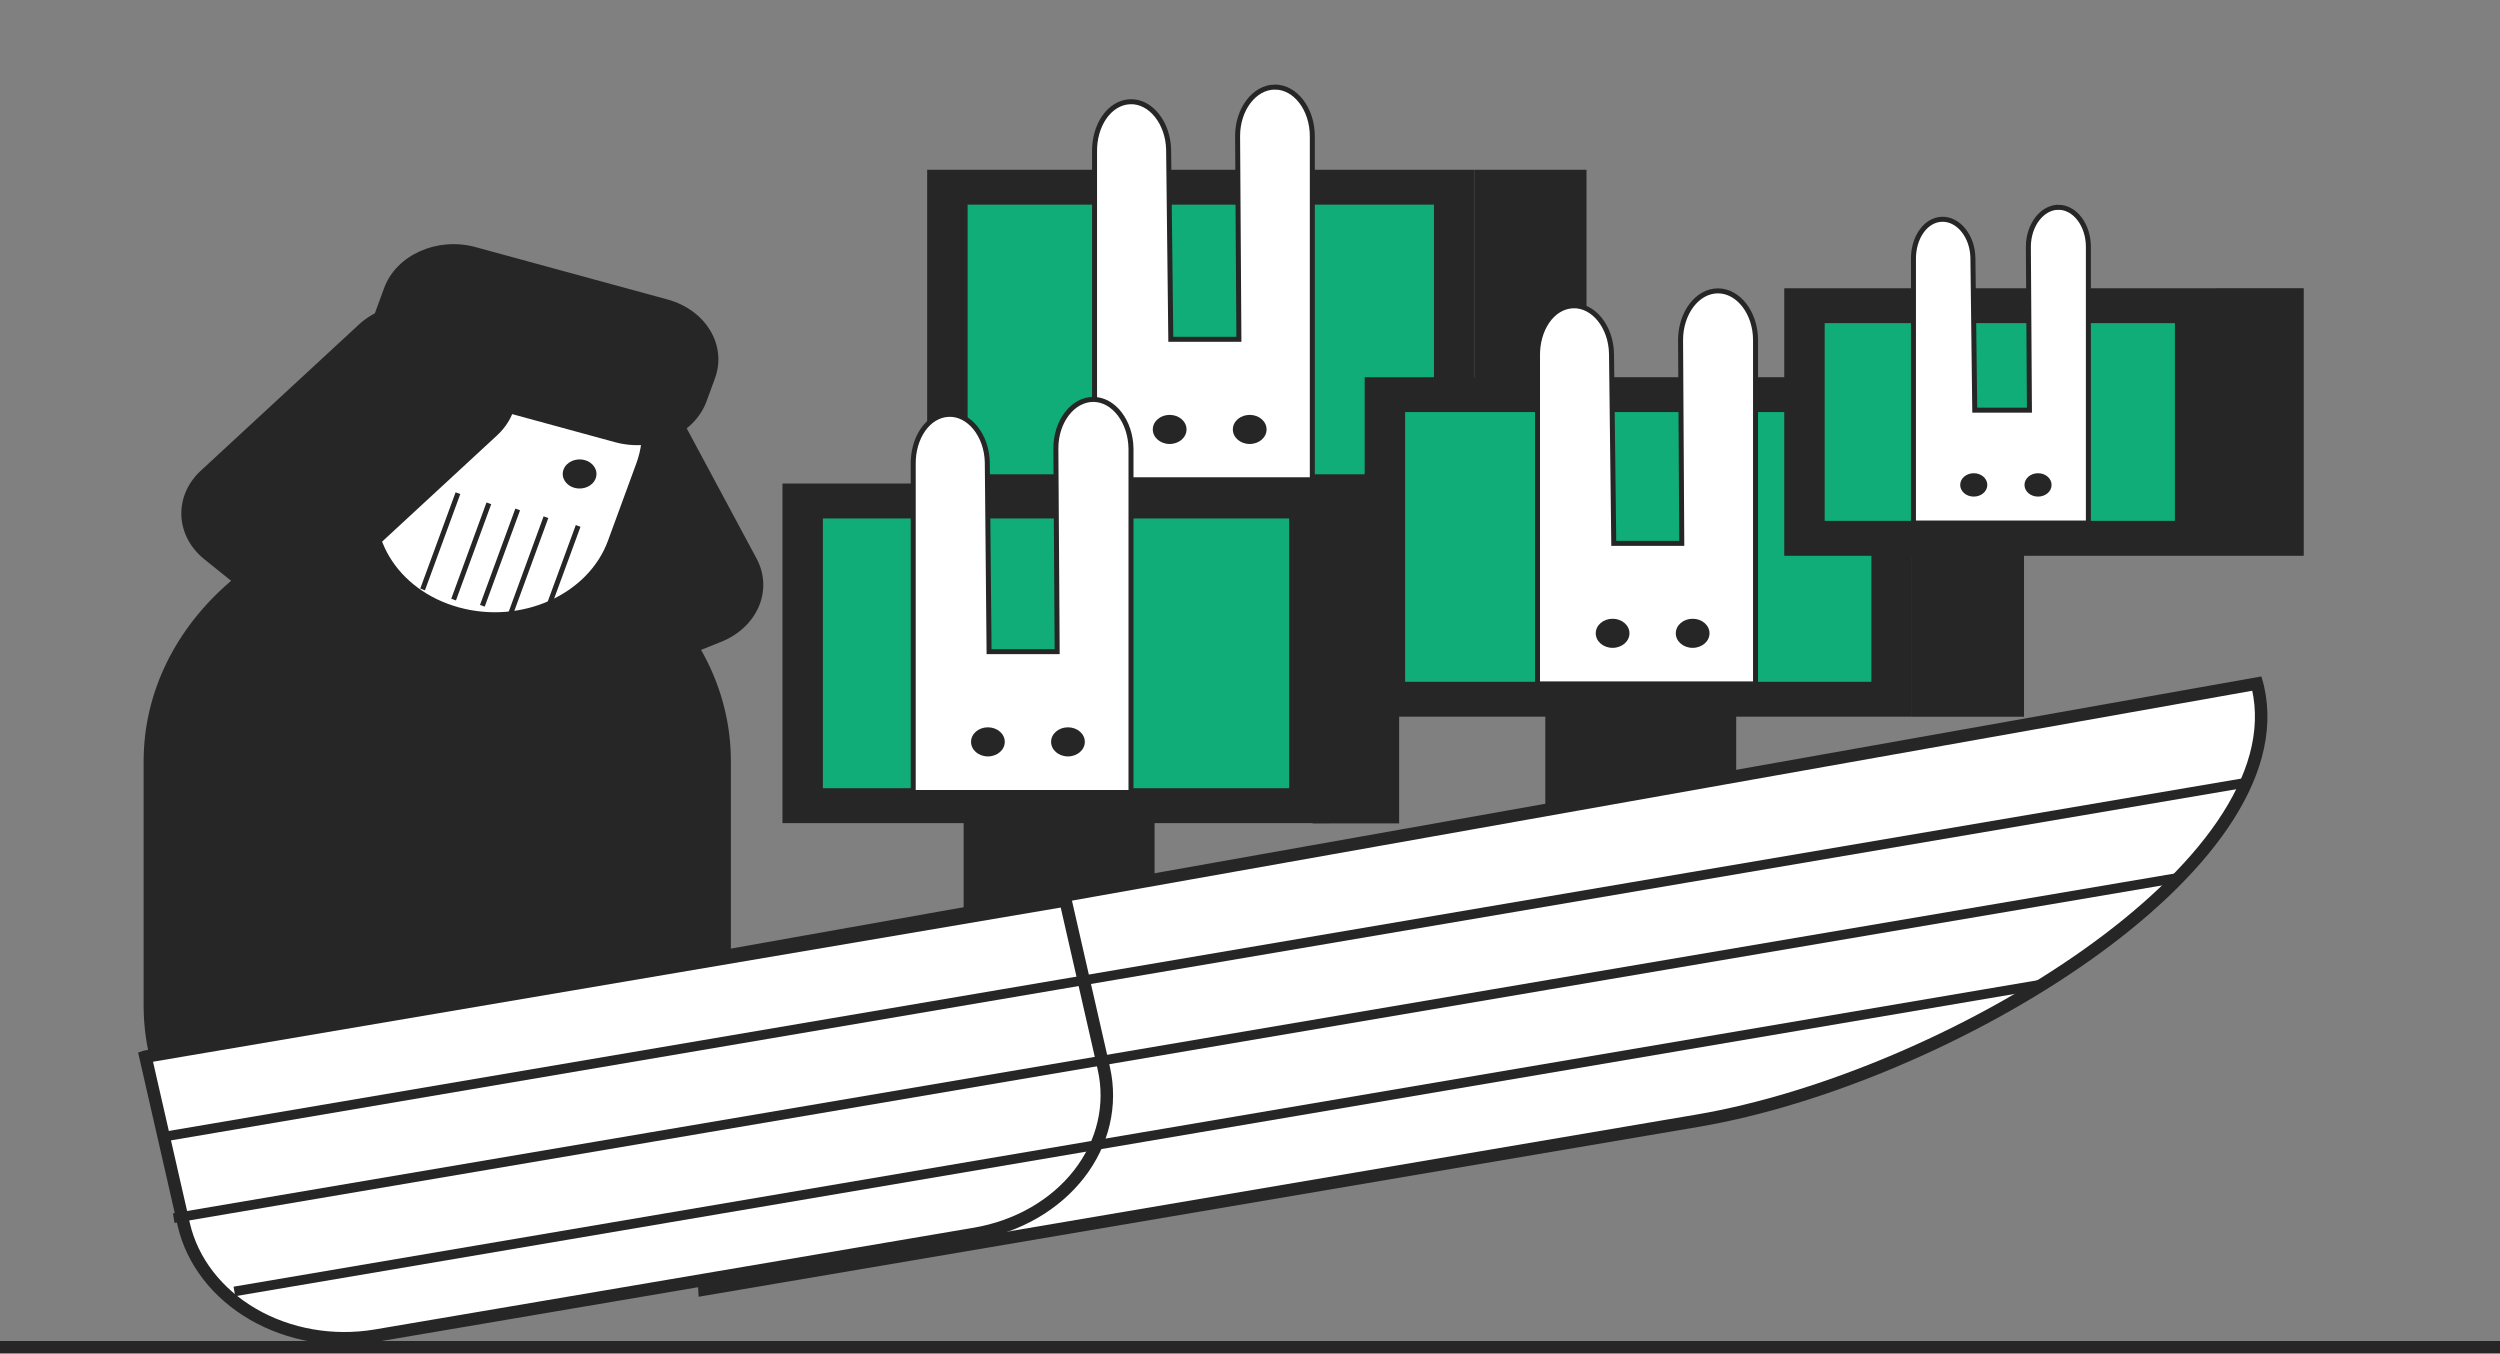 <svg width="386" height="209" fill="none" xmlns="http://www.w3.org/2000/svg"><rect width="100%" height="100%" fill="#808080" stroke="none"/><path d="M0 208h386" stroke="#262626" stroke-width="1.898" stroke-miterlimit="10"/><mask id="a" style="mask-type:alpha" maskUnits="userSpaceOnUse" x="4" y="0" width="364" height="208"><path fill="#C4C4C4" d="M4.844 0H367.05v208H4.844z"/></mask><g mask="url(#a)"><path d="M224.518 28.906H146.27v47.04h78.248v-47.04z" fill="#10AD78"/><path d="M221.405 31.598V73.23h-72.006V31.597h72.006zm6.243-5.386h-84.492v52.404h84.492V26.212z" fill="#262626"/><path d="M244.958 26.212h-17.317v52.426h17.317V26.212z" fill="#262626"/><path d="M196.854 13.445c-3.172 0-5.769 3.415-5.769 7.54l.2 31.4h-10.513l-.337-29.278c-.088-4.168-2.81-7.54-5.968-7.4-3.159.14-5.544 3.598-5.469 7.767V74.079h33.624V21.03c0-4.17-2.597-7.584-5.768-7.584z" fill="#fff" stroke="#262626" stroke-width=".772" stroke-miterlimit="10"/><path d="M192.961 64.059h-.012c-1.435 0-2.597 1.003-2.597 2.24v.011c0 1.238 1.162 2.24 2.597 2.24h.012c1.434 0 2.597-1.002 2.597-2.24v-.01c0-1.238-1.163-2.241-2.597-2.241zM180.602 64.059h-.013c-1.434 0-2.597 1.003-2.597 2.24v.011c0 1.238 1.163 2.24 2.597 2.24h.013c1.434 0 2.597-1.002 2.597-2.24v-.01c0-1.238-1.163-2.241-2.597-2.241z" fill="#262626"/><path d="M202.17 77.353h-78.248v47.04h78.248v-47.04z" fill="#10AD78"/><path d="M199.049 80.048v41.655h-71.994V80.048h71.994zm6.242-5.386h-84.479v52.426h84.479V74.662z" fill="#262626"/><path d="M216.028 74.713h-13.356v52.417h13.356V74.713z" fill="#262626"/><path d="M168.795 61.67c-3.171 0-5.768 3.415-5.768 7.54l.199 31.4h-10.513l-.274-29.235c-.088-4.168-2.81-7.54-5.981-7.4-3.171.14-5.531 3.598-5.456 7.777V122.358h33.624V69.253c-.062-4.168-2.659-7.583-5.831-7.583z" fill="#fff" stroke="#262626" stroke-width=".772" stroke-miterlimit="10"/><path d="M164.899 112.298h-.013c-1.434 0-2.597 1.003-2.597 2.24v.011c0 1.237 1.163 2.241 2.597 2.241h.013c1.434 0 2.597-1.004 2.597-2.241v-.011c0-1.237-1.163-2.24-2.597-2.24zM152.539 112.298h-.012c-1.435 0-2.597 1.003-2.597 2.24v.011c0 1.237 1.162 2.241 2.597 2.241h.012c1.435 0 2.597-1.004 2.597-2.241v-.011c0-1.237-1.162-2.24-2.597-2.24zM178.265 125.142h-29.476v16.281h29.476v-16.281z" fill="#262626"/><path d="M292.065 60.925h-78.249v47.041h78.249v-47.04z" fill="#10AD78"/><path d="M288.943 63.621v41.644H216.95V63.621h71.993zm6.243-5.386h-84.479v52.416h84.479V58.235zM312.509 58.235h-17.318v52.426h17.318V58.235z" fill="#262626"/><path d="M265.248 44.909c-3.171 0-5.768 3.415-5.768 7.594l.187 31.389h-10.501l-.349-29.278c-.075-4.168-2.797-7.54-5.968-7.4-3.172.14-5.532 3.598-5.457 7.777V105.597h33.662V52.503c0-4.18-2.634-7.594-5.806-7.594z" fill="#fff" stroke="#262626" stroke-width=".772" stroke-miterlimit="10"/><path d="M261.352 95.537h-.013c-1.434 0-2.597 1.003-2.597 2.24v.01c0 1.238 1.163 2.241 2.597 2.241h.013c1.434 0 2.597-1.003 2.597-2.24v-.01c0-1.238-1.163-2.241-2.597-2.241zM248.992 95.537h-.012c-1.434 0-2.597 1.003-2.597 2.24v.01c0 1.238 1.163 2.241 2.597 2.241h.012c1.435 0 2.597-1.003 2.597-2.24v-.01c0-1.238-1.162-2.241-2.597-2.241zM268.069 108.865h-29.475v15.884h29.475v-15.884zM112.848 117.532c0-21.601-20.298-39.112-45.336-39.112-25.039 0-45.336 17.51-45.336 39.112v37.755c0 21.601 20.297 39.112 45.336 39.112 25.038 0 45.336-17.511 45.336-39.112v-37.755z" fill="#262626"/><path d="m86.854 53.483-6.04 2.412c-5.631 2.249-8.083 8.011-5.476 12.87L90.376 96.79c2.607 4.859 9.286 6.975 14.918 4.726l6.039-2.412c5.632-2.25 8.084-8.012 5.477-12.87l-15.038-28.026c-2.607-4.859-9.286-6.974-14.918-4.725z" fill="#262626"/><path d="M98.26 71.514c3.051-8.321-2.293-17.2-11.935-19.83-9.642-2.63-19.93 1.982-22.981 10.303l-4.39 11.976c-3.05 8.32 2.293 17.199 11.935 19.83 9.642 2.63 19.931-1.983 22.981-10.304l4.39-11.975z" fill="#fff"/><path d="m76.192 53.53-4.864-3.918c-4.537-3.654-11.648-3.443-15.883.47L31.018 72.659c-4.235 3.914-3.99 10.049.546 13.702l4.865 3.918c4.537 3.653 11.648 3.442 15.883-.471L76.739 67.23c4.235-3.913 3.99-10.048-.547-13.702z" fill="#262626"/><path d="m109.09 61.96 1.303-3.553c1.871-5.105-1.409-10.552-7.326-12.166L73.413 38.15c-5.918-1.615-12.232 1.215-14.103 6.32l-1.303 3.553c-1.871 5.105 1.409 10.552 7.326 12.167l29.654 8.09c5.918 1.615 12.232-1.214 14.103-6.32z" fill="#262626"/><path d="M70.706 76.147 65.25 91.012M75.479 77.712l-5.444 14.865M79.933 78.659l-5.456 14.875M84.295 79.854 78.852 94.73M89.265 81.2l-5.456 14.875" stroke="#262626" stroke-width=".772" stroke-miterlimit="10"/><path d="m106.164 148.63.112.496 2.498 49.959 153.313-26.046c38.406-6.517 92.844-39.263 86.539-66.903l-.163-.593-242.299 43.087z" fill="#fff" stroke="#262626" stroke-width="1.93" stroke-miterlimit="10"/><path d="m22.46 163.151 5.92 25.939c1.306 5.652 5.154 10.628 10.701 13.84 5.548 3.212 12.344 4.397 18.902 3.298l92.582-15.727c6.552-1.127 12.32-4.447 16.043-9.233 3.722-4.786 5.096-10.649 3.822-16.307l-5.918-25.938-142.051 24.128z" fill="#fff" stroke="#262626" stroke-width="1.93" stroke-miterlimit="10"/><path d="m24.898 175.572 322.073-54.759M26.824 188.084l309.872-52.618M36.188 199.398l279.082-47.406" stroke="#262626" stroke-width="1.491" stroke-miterlimit="10"/><path d="m90.281 71.041-.012-.003c-1.367-.373-2.827.281-3.26 1.46l-.003.011c-.432 1.18.326 2.439 1.693 2.812l.012.003c1.368.373 2.827-.28 3.26-1.46l.003-.01c.433-1.18-.325-2.44-1.693-2.813z" fill="#262626"/><path d="M338.941 47.19h-60.332v35.925h60.332V47.19z" fill="#10AD78"/><path d="M335.807 49.888v30.538h-54.076V49.888h54.076zm6.243-5.385h-66.562v41.31h66.562v-41.31zM355.698 44.503h-13.647v41.31h13.647v-41.31z" fill="#262626"/><path d="M317.814 32.004c-2.498 0-4.633 2.736-4.633 6.097l.163 25.227h-8.441l-.287-23.525c-.062-3.35-2.247-6.032-4.794-5.946-2.548.086-4.445 2.887-4.383 6.237v40.664h27.007V38.1c0-3.36-2.085-6.097-4.632-6.097z" fill="#fff" stroke="#262626" stroke-width=".772" stroke-miterlimit="10"/><path d="M314.68 73.067h-.013c-1.151 0-2.085.805-2.085 1.798v.011c0 .994.934 1.799 2.085 1.799h.013c1.151 0 2.085-.805 2.085-1.799v-.01c0-.994-.934-1.8-2.085-1.8zM304.754 73.067h-.013c-1.151 0-2.085.805-2.085 1.798v.011c0 .994.934 1.799 2.085 1.799h.013c1.151 0 2.085-.805 2.085-1.799v-.01c0-.994-.934-1.8-2.085-1.8z" fill="#262626"/></g></svg>
